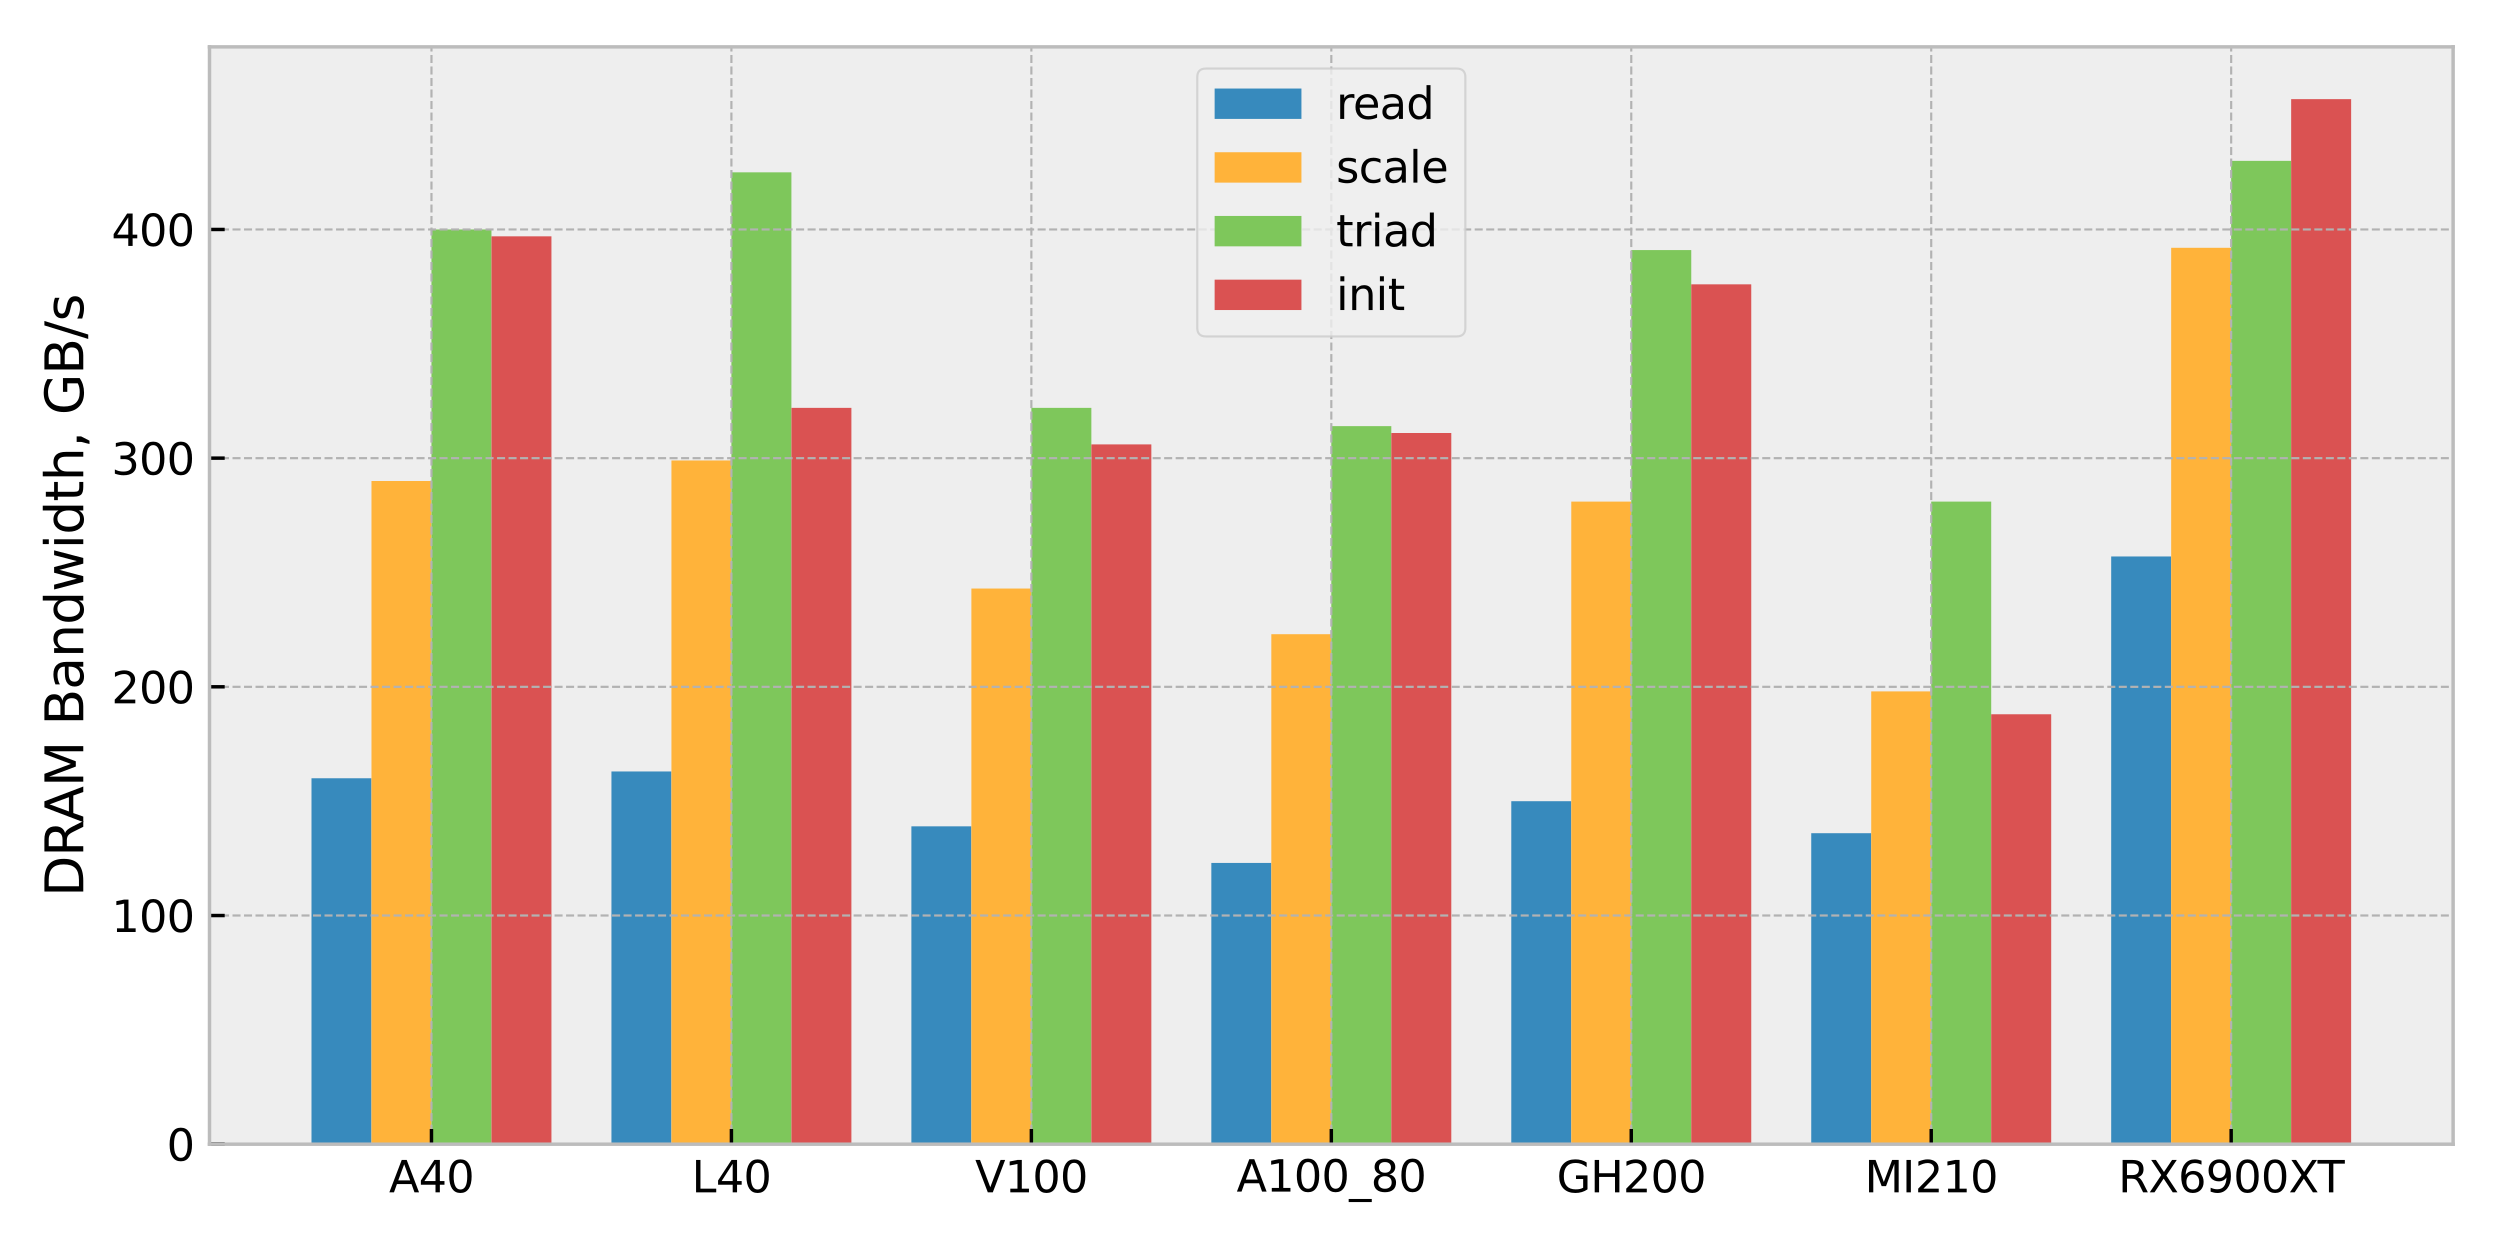 <?xml version="1.0" encoding="utf-8" standalone="no"?>
<!DOCTYPE svg PUBLIC "-//W3C//DTD SVG 1.1//EN"
  "http://www.w3.org/Graphics/SVG/1.1/DTD/svg11.dtd">
<svg xmlns:xlink="http://www.w3.org/1999/xlink" width="576pt" height="288pt" viewBox="0 0 576 288" xmlns="http://www.w3.org/2000/svg" version="1.1">
 <defs>
  <style type="text/css">*{stroke-linejoin: round; stroke-linecap: butt}</style>
 </defs>
 <g id="figure_1">
  <g id="patch_1">
   <path d="M 0 288 
L 576 288 
L 576 0 
L 0 0 
z
" style="fill: #ffffff"/>
  </g>
  <g id="axes_1">
   <g id="patch_2">
    <path d="M 48.27 263.62 
L 565.2 263.62 
L 565.2 10.8 
L 48.27 10.8 
z
" style="fill: #eeeeee"/>
   </g>
   <g id="patch_3">
    <path d="M 71.767 263.62 
L 85.588 263.62 
L 85.588 179.32 
L 71.767 179.32 
z
" clip-path="url(#pa0f57d8575)" style="fill: #378abd"/>
   </g>
   <g id="patch_4">
    <path d="M 140.875 263.62 
L 154.697 263.62 
L 154.697 177.74 
L 140.875 177.74 
z
" clip-path="url(#pa0f57d8575)" style="fill: #378abd"/>
   </g>
   <g id="patch_5">
    <path d="M 209.983 263.62 
L 223.805 263.62 
L 223.805 190.385 
L 209.983 190.385 
z
" clip-path="url(#pa0f57d8575)" style="fill: #378abd"/>
   </g>
   <g id="patch_6">
    <path d="M 279.092 263.62 
L 292.913 263.62 
L 292.913 198.815 
L 279.092 198.815 
z
" clip-path="url(#pa0f57d8575)" style="fill: #378abd"/>
   </g>
   <g id="patch_7">
    <path d="M 348.2 263.62 
L 362.022 263.62 
L 362.022 184.589 
L 348.2 184.589 
z
" clip-path="url(#pa0f57d8575)" style="fill: #378abd"/>
   </g>
   <g id="patch_8">
    <path d="M 417.308 263.62 
L 431.13 263.62 
L 431.13 191.965 
L 417.308 191.965 
z
" clip-path="url(#pa0f57d8575)" style="fill: #378abd"/>
   </g>
   <g id="patch_9">
    <path d="M 486.417 263.62 
L 500.238 263.62 
L 500.238 128.214 
L 486.417 128.214 
z
" clip-path="url(#pa0f57d8575)" style="fill: #378abd"/>
   </g>
   <g id="patch_10">
    <path d="M 85.588 263.62 
L 99.41 263.62 
L 99.41 110.827 
L 85.588 110.827 
z
" clip-path="url(#pa0f57d8575)" style="fill: #ffb33a"/>
   </g>
   <g id="patch_11">
    <path d="M 154.697 263.62 
L 168.518 263.62 
L 168.518 106.085 
L 154.697 106.085 
z
" clip-path="url(#pa0f57d8575)" style="fill: #ffb33a"/>
   </g>
   <g id="patch_12">
    <path d="M 223.805 263.62 
L 237.627 263.62 
L 237.627 135.59 
L 223.805 135.59 
z
" clip-path="url(#pa0f57d8575)" style="fill: #ffb33a"/>
   </g>
   <g id="patch_13">
    <path d="M 292.913 263.62 
L 306.735 263.62 
L 306.735 146.127 
L 292.913 146.127 
z
" clip-path="url(#pa0f57d8575)" style="fill: #ffb33a"/>
   </g>
   <g id="patch_14">
    <path d="M 362.022 263.62 
L 375.843 263.62 
L 375.843 115.569 
L 362.022 115.569 
z
" clip-path="url(#pa0f57d8575)" style="fill: #ffb33a"/>
   </g>
   <g id="patch_15">
    <path d="M 431.13 263.62 
L 444.952 263.62 
L 444.952 159.299 
L 431.13 159.299 
z
" clip-path="url(#pa0f57d8575)" style="fill: #ffb33a"/>
   </g>
   <g id="patch_16">
    <path d="M 500.238 263.62 
L 514.06 263.62 
L 514.06 57.086 
L 500.238 57.086 
z
" clip-path="url(#pa0f57d8575)" style="fill: #ffb33a"/>
   </g>
   <g id="patch_17">
    <path d="M 99.41 263.62 
L 113.232 263.62 
L 113.232 52.871 
L 99.41 52.871 
z
" clip-path="url(#pa0f57d8575)" style="fill: #7ec75b"/>
   </g>
   <g id="patch_18">
    <path d="M 168.518 263.62 
L 182.34 263.62 
L 182.34 39.699 
L 168.518 39.699 
z
" clip-path="url(#pa0f57d8575)" style="fill: #7ec75b"/>
   </g>
   <g id="patch_19">
    <path d="M 237.627 263.62 
L 251.448 263.62 
L 251.448 93.967 
L 237.627 93.967 
z
" clip-path="url(#pa0f57d8575)" style="fill: #7ec75b"/>
   </g>
   <g id="patch_20">
    <path d="M 306.735 263.62 
L 320.557 263.62 
L 320.557 98.182 
L 306.735 98.182 
z
" clip-path="url(#pa0f57d8575)" style="fill: #7ec75b"/>
   </g>
   <g id="patch_21">
    <path d="M 375.843 263.62 
L 389.665 263.62 
L 389.665 57.613 
L 375.843 57.613 
z
" clip-path="url(#pa0f57d8575)" style="fill: #7ec75b"/>
   </g>
   <g id="patch_22">
    <path d="M 444.952 263.62 
L 458.773 263.62 
L 458.773 115.569 
L 444.952 115.569 
z
" clip-path="url(#pa0f57d8575)" style="fill: #7ec75b"/>
   </g>
   <g id="patch_23">
    <path d="M 514.06 263.62 
L 527.882 263.62 
L 527.882 37.065 
L 514.06 37.065 
z
" clip-path="url(#pa0f57d8575)" style="fill: #7ec75b"/>
   </g>
   <g id="patch_24">
    <path d="M 113.232 263.62 
L 127.053 263.62 
L 127.053 54.451 
L 113.232 54.451 
z
" clip-path="url(#pa0f57d8575)" style="fill: #da5252"/>
   </g>
   <g id="patch_25">
    <path d="M 182.34 263.62 
L 196.162 263.62 
L 196.162 93.967 
L 182.34 93.967 
z
" clip-path="url(#pa0f57d8575)" style="fill: #da5252"/>
   </g>
   <g id="patch_26">
    <path d="M 251.448 263.62 
L 265.27 263.62 
L 265.27 102.397 
L 251.448 102.397 
z
" clip-path="url(#pa0f57d8575)" style="fill: #da5252"/>
   </g>
   <g id="patch_27">
    <path d="M 320.557 263.62 
L 334.378 263.62 
L 334.378 99.763 
L 320.557 99.763 
z
" clip-path="url(#pa0f57d8575)" style="fill: #da5252"/>
   </g>
   <g id="patch_28">
    <path d="M 389.665 263.62 
L 403.487 263.62 
L 403.487 65.516 
L 389.665 65.516 
z
" clip-path="url(#pa0f57d8575)" style="fill: #da5252"/>
   </g>
   <g id="patch_29">
    <path d="M 458.773 263.62 
L 472.595 263.62 
L 472.595 164.568 
L 458.773 164.568 
z
" clip-path="url(#pa0f57d8575)" style="fill: #da5252"/>
   </g>
   <g id="patch_30">
    <path d="M 527.882 263.62 
L 541.703 263.62 
L 541.703 22.839 
L 527.882 22.839 
z
" clip-path="url(#pa0f57d8575)" style="fill: #da5252"/>
   </g>
   <g id="matplotlib.axis_1">
    <g id="xtick_1">
     <g id="line2d_1">
      <path d="M 99.41 263.62 
L 99.41 10.8 
" clip-path="url(#pa0f57d8575)" style="fill: none; stroke-dasharray: 1.85,0.8; stroke-dashoffset: 0; stroke: #b2b2b2; stroke-width: 0.5"/>
     </g>
     <g id="line2d_2">
      <defs>
       <path id="m5b2b3760bc" d="M 0 0 
L 0 -3.5 
" style="stroke: #000000; stroke-width: 0.8"/>
      </defs>
      <g>
       <use xlink:href="#m5b2b3760bc" x="99.41" y="263.62" style="stroke: #000000; stroke-width: 0.8"/>
      </g>
     </g>
     <g id="text_1">
      <!-- A40 -->
      <g transform="translate(89.627 274.718) scale(0.1 -0.1)">
       <defs>
        <path id="DejaVuSans-41" d="M 2188 4044 
L 1331 1722 
L 3047 1722 
L 2188 4044 
z
M 1831 4666 
L 2547 4666 
L 4325 0 
L 3669 0 
L 3244 1197 
L 1141 1197 
L 716 0 
L 50 0 
L 1831 4666 
z
" transform="scale(0.016)"/>
        <path id="DejaVuSans-34" d="M 2419 4116 
L 825 1625 
L 2419 1625 
L 2419 4116 
z
M 2253 4666 
L 3047 4666 
L 3047 1625 
L 3713 1625 
L 3713 1100 
L 3047 1100 
L 3047 0 
L 2419 0 
L 2419 1100 
L 313 1100 
L 313 1709 
L 2253 4666 
z
" transform="scale(0.016)"/>
        <path id="DejaVuSans-30" d="M 2034 4250 
Q 1547 4250 1301 3770 
Q 1056 3291 1056 2328 
Q 1056 1369 1301 889 
Q 1547 409 2034 409 
Q 2525 409 2770 889 
Q 3016 1369 3016 2328 
Q 3016 3291 2770 3770 
Q 2525 4250 2034 4250 
z
M 2034 4750 
Q 2819 4750 3233 4129 
Q 3647 3509 3647 2328 
Q 3647 1150 3233 529 
Q 2819 -91 2034 -91 
Q 1250 -91 836 529 
Q 422 1150 422 2328 
Q 422 3509 836 4129 
Q 1250 4750 2034 4750 
z
" transform="scale(0.016)"/>
       </defs>
       <use xlink:href="#DejaVuSans-41"/>
       <use xlink:href="#DejaVuSans-34" x="68.408"/>
       <use xlink:href="#DejaVuSans-30" x="132.031"/>
      </g>
     </g>
    </g>
    <g id="xtick_2">
     <g id="line2d_3">
      <path d="M 168.518 263.62 
L 168.518 10.8 
" clip-path="url(#pa0f57d8575)" style="fill: none; stroke-dasharray: 1.85,0.8; stroke-dashoffset: 0; stroke: #b2b2b2; stroke-width: 0.5"/>
     </g>
     <g id="line2d_4">
      <g>
       <use xlink:href="#m5b2b3760bc" x="168.518" y="263.62" style="stroke: #000000; stroke-width: 0.8"/>
      </g>
     </g>
     <g id="text_2">
      <!-- L40 -->
      <g transform="translate(159.37 274.718) scale(0.1 -0.1)">
       <defs>
        <path id="DejaVuSans-4c" d="M 628 4666 
L 1259 4666 
L 1259 531 
L 3531 531 
L 3531 0 
L 628 0 
L 628 4666 
z
" transform="scale(0.016)"/>
       </defs>
       <use xlink:href="#DejaVuSans-4c"/>
       <use xlink:href="#DejaVuSans-34" x="55.713"/>
       <use xlink:href="#DejaVuSans-30" x="119.336"/>
      </g>
     </g>
    </g>
    <g id="xtick_3">
     <g id="line2d_5">
      <path d="M 237.627 263.62 
L 237.627 10.8 
" clip-path="url(#pa0f57d8575)" style="fill: none; stroke-dasharray: 1.85,0.8; stroke-dashoffset: 0; stroke: #b2b2b2; stroke-width: 0.5"/>
     </g>
     <g id="line2d_6">
      <g>
       <use xlink:href="#m5b2b3760bc" x="237.627" y="263.62" style="stroke: #000000; stroke-width: 0.8"/>
      </g>
     </g>
     <g id="text_3">
      <!-- V100 -->
      <g transform="translate(224.663 274.718) scale(0.1 -0.1)">
       <defs>
        <path id="DejaVuSans-56" d="M 1831 0 
L 50 4666 
L 709 4666 
L 2188 738 
L 3669 4666 
L 4325 4666 
L 2547 0 
L 1831 0 
z
" transform="scale(0.016)"/>
        <path id="DejaVuSans-31" d="M 794 531 
L 1825 531 
L 1825 4091 
L 703 3866 
L 703 4441 
L 1819 4666 
L 2450 4666 
L 2450 531 
L 3481 531 
L 3481 0 
L 794 0 
L 794 531 
z
" transform="scale(0.016)"/>
       </defs>
       <use xlink:href="#DejaVuSans-56"/>
       <use xlink:href="#DejaVuSans-31" x="68.408"/>
       <use xlink:href="#DejaVuSans-30" x="132.031"/>
       <use xlink:href="#DejaVuSans-30" x="195.654"/>
      </g>
     </g>
    </g>
    <g id="xtick_4">
     <g id="line2d_7">
      <path d="M 306.735 263.62 
L 306.735 10.8 
" clip-path="url(#pa0f57d8575)" style="fill: none; stroke-dasharray: 1.85,0.8; stroke-dashoffset: 0; stroke: #b2b2b2; stroke-width: 0.5"/>
     </g>
     <g id="line2d_8">
      <g>
       <use xlink:href="#m5b2b3760bc" x="306.735" y="263.62" style="stroke: #000000; stroke-width: 0.8"/>
      </g>
     </g>
     <g id="text_4">
      <!-- A100_80 -->
      <g transform="translate(284.908 274.542) scale(0.1 -0.1)">
       <defs>
        <path id="DejaVuSans-5f" d="M 3263 -1063 
L 3263 -1509 
L -63 -1509 
L -63 -1063 
L 3263 -1063 
z
" transform="scale(0.016)"/>
        <path id="DejaVuSans-38" d="M 2034 2216 
Q 1584 2216 1326 1975 
Q 1069 1734 1069 1313 
Q 1069 891 1326 650 
Q 1584 409 2034 409 
Q 2484 409 2743 651 
Q 3003 894 3003 1313 
Q 3003 1734 2745 1975 
Q 2488 2216 2034 2216 
z
M 1403 2484 
Q 997 2584 770 2862 
Q 544 3141 544 3541 
Q 544 4100 942 4425 
Q 1341 4750 2034 4750 
Q 2731 4750 3128 4425 
Q 3525 4100 3525 3541 
Q 3525 3141 3298 2862 
Q 3072 2584 2669 2484 
Q 3125 2378 3379 2068 
Q 3634 1759 3634 1313 
Q 3634 634 3220 271 
Q 2806 -91 2034 -91 
Q 1263 -91 848 271 
Q 434 634 434 1313 
Q 434 1759 690 2068 
Q 947 2378 1403 2484 
z
M 1172 3481 
Q 1172 3119 1398 2916 
Q 1625 2713 2034 2713 
Q 2441 2713 2670 2916 
Q 2900 3119 2900 3481 
Q 2900 3844 2670 4047 
Q 2441 4250 2034 4250 
Q 1625 4250 1398 4047 
Q 1172 3844 1172 3481 
z
" transform="scale(0.016)"/>
       </defs>
       <use xlink:href="#DejaVuSans-41"/>
       <use xlink:href="#DejaVuSans-31" x="68.408"/>
       <use xlink:href="#DejaVuSans-30" x="132.031"/>
       <use xlink:href="#DejaVuSans-30" x="195.654"/>
       <use xlink:href="#DejaVuSans-5f" x="259.277"/>
       <use xlink:href="#DejaVuSans-38" x="309.277"/>
       <use xlink:href="#DejaVuSans-30" x="372.9"/>
      </g>
     </g>
    </g>
    <g id="xtick_5">
     <g id="line2d_9">
      <path d="M 375.843 263.62 
L 375.843 10.8 
" clip-path="url(#pa0f57d8575)" style="fill: none; stroke-dasharray: 1.85,0.8; stroke-dashoffset: 0; stroke: #b2b2b2; stroke-width: 0.5"/>
     </g>
     <g id="line2d_10">
      <g>
       <use xlink:href="#m5b2b3760bc" x="375.843" y="263.62" style="stroke: #000000; stroke-width: 0.8"/>
      </g>
     </g>
     <g id="text_5">
      <!-- GH200 -->
      <g transform="translate(358.665 274.718) scale(0.1 -0.1)">
       <defs>
        <path id="DejaVuSans-47" d="M 3809 666 
L 3809 1919 
L 2778 1919 
L 2778 2438 
L 4434 2438 
L 4434 434 
Q 4069 175 3628 42 
Q 3188 -91 2688 -91 
Q 1594 -91 976 548 
Q 359 1188 359 2328 
Q 359 3472 976 4111 
Q 1594 4750 2688 4750 
Q 3144 4750 3555 4637 
Q 3966 4525 4313 4306 
L 4313 3634 
Q 3963 3931 3569 4081 
Q 3175 4231 2741 4231 
Q 1884 4231 1454 3753 
Q 1025 3275 1025 2328 
Q 1025 1384 1454 906 
Q 1884 428 2741 428 
Q 3075 428 3337 486 
Q 3600 544 3809 666 
z
" transform="scale(0.016)"/>
        <path id="DejaVuSans-48" d="M 628 4666 
L 1259 4666 
L 1259 2753 
L 3553 2753 
L 3553 4666 
L 4184 4666 
L 4184 0 
L 3553 0 
L 3553 2222 
L 1259 2222 
L 1259 0 
L 628 0 
L 628 4666 
z
" transform="scale(0.016)"/>
        <path id="DejaVuSans-32" d="M 1228 531 
L 3431 531 
L 3431 0 
L 469 0 
L 469 531 
Q 828 903 1448 1529 
Q 2069 2156 2228 2338 
Q 2531 2678 2651 2914 
Q 2772 3150 2772 3378 
Q 2772 3750 2511 3984 
Q 2250 4219 1831 4219 
Q 1534 4219 1204 4116 
Q 875 4013 500 3803 
L 500 4441 
Q 881 4594 1212 4672 
Q 1544 4750 1819 4750 
Q 2544 4750 2975 4387 
Q 3406 4025 3406 3419 
Q 3406 3131 3298 2873 
Q 3191 2616 2906 2266 
Q 2828 2175 2409 1742 
Q 1991 1309 1228 531 
z
" transform="scale(0.016)"/>
       </defs>
       <use xlink:href="#DejaVuSans-47"/>
       <use xlink:href="#DejaVuSans-48" x="77.49"/>
       <use xlink:href="#DejaVuSans-32" x="152.686"/>
       <use xlink:href="#DejaVuSans-30" x="216.309"/>
       <use xlink:href="#DejaVuSans-30" x="279.932"/>
      </g>
     </g>
    </g>
    <g id="xtick_6">
     <g id="line2d_11">
      <path d="M 444.952 263.62 
L 444.952 10.8 
" clip-path="url(#pa0f57d8575)" style="fill: none; stroke-dasharray: 1.85,0.8; stroke-dashoffset: 0; stroke: #b2b2b2; stroke-width: 0.5"/>
     </g>
     <g id="line2d_12">
      <g>
       <use xlink:href="#m5b2b3760bc" x="444.952" y="263.62" style="stroke: #000000; stroke-width: 0.8"/>
      </g>
     </g>
     <g id="text_6">
      <!-- MI210 -->
      <g transform="translate(429.619 274.718) scale(0.1 -0.1)">
       <defs>
        <path id="DejaVuSans-4d" d="M 628 4666 
L 1569 4666 
L 2759 1491 
L 3956 4666 
L 4897 4666 
L 4897 0 
L 4281 0 
L 4281 4097 
L 3078 897 
L 2444 897 
L 1241 4097 
L 1241 0 
L 628 0 
L 628 4666 
z
" transform="scale(0.016)"/>
        <path id="DejaVuSans-49" d="M 628 4666 
L 1259 4666 
L 1259 0 
L 628 0 
L 628 4666 
z
" transform="scale(0.016)"/>
       </defs>
       <use xlink:href="#DejaVuSans-4d"/>
       <use xlink:href="#DejaVuSans-49" x="86.279"/>
       <use xlink:href="#DejaVuSans-32" x="115.771"/>
       <use xlink:href="#DejaVuSans-31" x="179.395"/>
       <use xlink:href="#DejaVuSans-30" x="243.018"/>
      </g>
     </g>
    </g>
    <g id="xtick_7">
     <g id="line2d_13">
      <path d="M 514.06 263.62 
L 514.06 10.8 
" clip-path="url(#pa0f57d8575)" style="fill: none; stroke-dasharray: 1.85,0.8; stroke-dashoffset: 0; stroke: #b2b2b2; stroke-width: 0.5"/>
     </g>
     <g id="line2d_14">
      <g>
       <use xlink:href="#m5b2b3760bc" x="514.06" y="263.62" style="stroke: #000000; stroke-width: 0.8"/>
      </g>
     </g>
     <g id="text_7">
      <!-- RX6900XT -->
      <g transform="translate(488.044 274.718) scale(0.1 -0.1)">
       <defs>
        <path id="DejaVuSans-52" d="M 2841 2188 
Q 3044 2119 3236 1894 
Q 3428 1669 3622 1275 
L 4263 0 
L 3584 0 
L 2988 1197 
Q 2756 1666 2539 1819 
Q 2322 1972 1947 1972 
L 1259 1972 
L 1259 0 
L 628 0 
L 628 4666 
L 2053 4666 
Q 2853 4666 3247 4331 
Q 3641 3997 3641 3322 
Q 3641 2881 3436 2590 
Q 3231 2300 2841 2188 
z
M 1259 4147 
L 1259 2491 
L 2053 2491 
Q 2509 2491 2742 2702 
Q 2975 2913 2975 3322 
Q 2975 3731 2742 3939 
Q 2509 4147 2053 4147 
L 1259 4147 
z
" transform="scale(0.016)"/>
        <path id="DejaVuSans-58" d="M 403 4666 
L 1081 4666 
L 2241 2931 
L 3406 4666 
L 4084 4666 
L 2584 2425 
L 4184 0 
L 3506 0 
L 2194 1984 
L 872 0 
L 191 0 
L 1856 2491 
L 403 4666 
z
" transform="scale(0.016)"/>
        <path id="DejaVuSans-36" d="M 2113 2584 
Q 1688 2584 1439 2293 
Q 1191 2003 1191 1497 
Q 1191 994 1439 701 
Q 1688 409 2113 409 
Q 2538 409 2786 701 
Q 3034 994 3034 1497 
Q 3034 2003 2786 2293 
Q 2538 2584 2113 2584 
z
M 3366 4563 
L 3366 3988 
Q 3128 4100 2886 4159 
Q 2644 4219 2406 4219 
Q 1781 4219 1451 3797 
Q 1122 3375 1075 2522 
Q 1259 2794 1537 2939 
Q 1816 3084 2150 3084 
Q 2853 3084 3261 2657 
Q 3669 2231 3669 1497 
Q 3669 778 3244 343 
Q 2819 -91 2113 -91 
Q 1303 -91 875 529 
Q 447 1150 447 2328 
Q 447 3434 972 4092 
Q 1497 4750 2381 4750 
Q 2619 4750 2861 4703 
Q 3103 4656 3366 4563 
z
" transform="scale(0.016)"/>
        <path id="DejaVuSans-39" d="M 703 97 
L 703 672 
Q 941 559 1184 500 
Q 1428 441 1663 441 
Q 2288 441 2617 861 
Q 2947 1281 2994 2138 
Q 2813 1869 2534 1725 
Q 2256 1581 1919 1581 
Q 1219 1581 811 2004 
Q 403 2428 403 3163 
Q 403 3881 828 4315 
Q 1253 4750 1959 4750 
Q 2769 4750 3195 4129 
Q 3622 3509 3622 2328 
Q 3622 1225 3098 567 
Q 2575 -91 1691 -91 
Q 1453 -91 1209 -44 
Q 966 3 703 97 
z
M 1959 2075 
Q 2384 2075 2632 2365 
Q 2881 2656 2881 3163 
Q 2881 3666 2632 3958 
Q 2384 4250 1959 4250 
Q 1534 4250 1286 3958 
Q 1038 3666 1038 3163 
Q 1038 2656 1286 2365 
Q 1534 2075 1959 2075 
z
" transform="scale(0.016)"/>
        <path id="DejaVuSans-54" d="M -19 4666 
L 3928 4666 
L 3928 4134 
L 2272 4134 
L 2272 0 
L 1638 0 
L 1638 4134 
L -19 4134 
L -19 4666 
z
" transform="scale(0.016)"/>
       </defs>
       <use xlink:href="#DejaVuSans-52"/>
       <use xlink:href="#DejaVuSans-58" x="69.482"/>
       <use xlink:href="#DejaVuSans-36" x="137.988"/>
       <use xlink:href="#DejaVuSans-39" x="201.611"/>
       <use xlink:href="#DejaVuSans-30" x="265.234"/>
       <use xlink:href="#DejaVuSans-30" x="328.857"/>
       <use xlink:href="#DejaVuSans-58" x="392.48"/>
       <use xlink:href="#DejaVuSans-54" x="459.236"/>
      </g>
     </g>
    </g>
   </g>
   <g id="matplotlib.axis_2">
    <g id="ytick_1">
     <g id="line2d_15">
      <path d="M 48.27 263.62 
L 565.2 263.62 
" clip-path="url(#pa0f57d8575)" style="fill: none; stroke-dasharray: 1.85,0.8; stroke-dashoffset: 0; stroke: #b2b2b2; stroke-width: 0.5"/>
     </g>
     <g id="line2d_16">
      <defs>
       <path id="mdd56dc97b0" d="M 0 0 
L 3.5 0 
" style="stroke: #000000; stroke-width: 0.8"/>
      </defs>
      <g>
       <use xlink:href="#mdd56dc97b0" x="48.27" y="263.62" style="stroke: #000000; stroke-width: 0.8"/>
      </g>
     </g>
     <g id="text_8">
      <!-- 0 -->
      <g transform="translate(38.407 267.419) scale(0.1 -0.1)">
       <use xlink:href="#DejaVuSans-30"/>
      </g>
     </g>
    </g>
    <g id="ytick_2">
     <g id="line2d_17">
      <path d="M 48.27 210.933 
L 565.2 210.933 
" clip-path="url(#pa0f57d8575)" style="fill: none; stroke-dasharray: 1.85,0.8; stroke-dashoffset: 0; stroke: #b2b2b2; stroke-width: 0.5"/>
     </g>
     <g id="line2d_18">
      <g>
       <use xlink:href="#mdd56dc97b0" x="48.27" y="210.933" style="stroke: #000000; stroke-width: 0.8"/>
      </g>
     </g>
     <g id="text_9">
      <!-- 100 -->
      <g transform="translate(25.683 214.732) scale(0.1 -0.1)">
       <use xlink:href="#DejaVuSans-31"/>
       <use xlink:href="#DejaVuSans-30" x="63.623"/>
       <use xlink:href="#DejaVuSans-30" x="127.246"/>
      </g>
     </g>
    </g>
    <g id="ytick_3">
     <g id="line2d_19">
      <path d="M 48.27 158.245 
L 565.2 158.245 
" clip-path="url(#pa0f57d8575)" style="fill: none; stroke-dasharray: 1.85,0.8; stroke-dashoffset: 0; stroke: #b2b2b2; stroke-width: 0.5"/>
     </g>
     <g id="line2d_20">
      <g>
       <use xlink:href="#mdd56dc97b0" x="48.27" y="158.245" style="stroke: #000000; stroke-width: 0.8"/>
      </g>
     </g>
     <g id="text_10">
      <!-- 200 -->
      <g transform="translate(25.683 162.045) scale(0.1 -0.1)">
       <use xlink:href="#DejaVuSans-32"/>
       <use xlink:href="#DejaVuSans-30" x="63.623"/>
       <use xlink:href="#DejaVuSans-30" x="127.246"/>
      </g>
     </g>
    </g>
    <g id="ytick_4">
     <g id="line2d_21">
      <path d="M 48.27 105.558 
L 565.2 105.558 
" clip-path="url(#pa0f57d8575)" style="fill: none; stroke-dasharray: 1.85,0.8; stroke-dashoffset: 0; stroke: #b2b2b2; stroke-width: 0.5"/>
     </g>
     <g id="line2d_22">
      <g>
       <use xlink:href="#mdd56dc97b0" x="48.27" y="105.558" style="stroke: #000000; stroke-width: 0.8"/>
      </g>
     </g>
     <g id="text_11">
      <!-- 300 -->
      <g transform="translate(25.683 109.357) scale(0.1 -0.1)">
       <defs>
        <path id="DejaVuSans-33" d="M 2597 2516 
Q 3050 2419 3304 2112 
Q 3559 1806 3559 1356 
Q 3559 666 3084 287 
Q 2609 -91 1734 -91 
Q 1441 -91 1130 -33 
Q 819 25 488 141 
L 488 750 
Q 750 597 1062 519 
Q 1375 441 1716 441 
Q 2309 441 2620 675 
Q 2931 909 2931 1356 
Q 2931 1769 2642 2001 
Q 2353 2234 1838 2234 
L 1294 2234 
L 1294 2753 
L 1863 2753 
Q 2328 2753 2575 2939 
Q 2822 3125 2822 3475 
Q 2822 3834 2567 4026 
Q 2313 4219 1838 4219 
Q 1578 4219 1281 4162 
Q 984 4106 628 3988 
L 628 4550 
Q 988 4650 1302 4700 
Q 1616 4750 1894 4750 
Q 2613 4750 3031 4423 
Q 3450 4097 3450 3541 
Q 3450 3153 3228 2886 
Q 3006 2619 2597 2516 
z
" transform="scale(0.016)"/>
       </defs>
       <use xlink:href="#DejaVuSans-33"/>
       <use xlink:href="#DejaVuSans-30" x="63.623"/>
       <use xlink:href="#DejaVuSans-30" x="127.246"/>
      </g>
     </g>
    </g>
    <g id="ytick_5">
     <g id="line2d_23">
      <path d="M 48.27 52.871 
L 565.2 52.871 
" clip-path="url(#pa0f57d8575)" style="fill: none; stroke-dasharray: 1.85,0.8; stroke-dashoffset: 0; stroke: #b2b2b2; stroke-width: 0.5"/>
     </g>
     <g id="line2d_24">
      <g>
       <use xlink:href="#mdd56dc97b0" x="48.27" y="52.871" style="stroke: #000000; stroke-width: 0.8"/>
      </g>
     </g>
     <g id="text_12">
      <!-- 400 -->
      <g transform="translate(25.683 56.67) scale(0.1 -0.1)">
       <use xlink:href="#DejaVuSans-34"/>
       <use xlink:href="#DejaVuSans-30" x="63.623"/>
       <use xlink:href="#DejaVuSans-30" x="127.246"/>
      </g>
     </g>
    </g>
    <g id="text_13">
     <!-- DRAM Bandwidth, GB/s -->
     <g transform="translate(19.187 206.616) rotate(-90) scale(0.12 -0.12)">
      <defs>
       <path id="DejaVuSans-44" d="M 1259 4147 
L 1259 519 
L 2022 519 
Q 2988 519 3436 956 
Q 3884 1394 3884 2338 
Q 3884 3275 3436 3711 
Q 2988 4147 2022 4147 
L 1259 4147 
z
M 628 4666 
L 1925 4666 
Q 3281 4666 3915 4102 
Q 4550 3538 4550 2338 
Q 4550 1131 3912 565 
Q 3275 0 1925 0 
L 628 0 
L 628 4666 
z
" transform="scale(0.016)"/>
       <path id="DejaVuSans-20" transform="scale(0.016)"/>
       <path id="DejaVuSans-42" d="M 1259 2228 
L 1259 519 
L 2272 519 
Q 2781 519 3026 730 
Q 3272 941 3272 1375 
Q 3272 1813 3026 2020 
Q 2781 2228 2272 2228 
L 1259 2228 
z
M 1259 4147 
L 1259 2741 
L 2194 2741 
Q 2656 2741 2882 2914 
Q 3109 3088 3109 3444 
Q 3109 3797 2882 3972 
Q 2656 4147 2194 4147 
L 1259 4147 
z
M 628 4666 
L 2241 4666 
Q 2963 4666 3353 4366 
Q 3744 4066 3744 3513 
Q 3744 3084 3544 2831 
Q 3344 2578 2956 2516 
Q 3422 2416 3680 2098 
Q 3938 1781 3938 1306 
Q 3938 681 3513 340 
Q 3088 0 2303 0 
L 628 0 
L 628 4666 
z
" transform="scale(0.016)"/>
       <path id="DejaVuSans-61" d="M 2194 1759 
Q 1497 1759 1228 1600 
Q 959 1441 959 1056 
Q 959 750 1161 570 
Q 1363 391 1709 391 
Q 2188 391 2477 730 
Q 2766 1069 2766 1631 
L 2766 1759 
L 2194 1759 
z
M 3341 1997 
L 3341 0 
L 2766 0 
L 2766 531 
Q 2569 213 2275 61 
Q 1981 -91 1556 -91 
Q 1019 -91 701 211 
Q 384 513 384 1019 
Q 384 1609 779 1909 
Q 1175 2209 1959 2209 
L 2766 2209 
L 2766 2266 
Q 2766 2663 2505 2880 
Q 2244 3097 1772 3097 
Q 1472 3097 1187 3025 
Q 903 2953 641 2809 
L 641 3341 
Q 956 3463 1253 3523 
Q 1550 3584 1831 3584 
Q 2591 3584 2966 3190 
Q 3341 2797 3341 1997 
z
" transform="scale(0.016)"/>
       <path id="DejaVuSans-6e" d="M 3513 2113 
L 3513 0 
L 2938 0 
L 2938 2094 
Q 2938 2591 2744 2837 
Q 2550 3084 2163 3084 
Q 1697 3084 1428 2787 
Q 1159 2491 1159 1978 
L 1159 0 
L 581 0 
L 581 3500 
L 1159 3500 
L 1159 2956 
Q 1366 3272 1645 3428 
Q 1925 3584 2291 3584 
Q 2894 3584 3203 3211 
Q 3513 2838 3513 2113 
z
" transform="scale(0.016)"/>
       <path id="DejaVuSans-64" d="M 2906 2969 
L 2906 4863 
L 3481 4863 
L 3481 0 
L 2906 0 
L 2906 525 
Q 2725 213 2448 61 
Q 2172 -91 1784 -91 
Q 1150 -91 751 415 
Q 353 922 353 1747 
Q 353 2572 751 3078 
Q 1150 3584 1784 3584 
Q 2172 3584 2448 3432 
Q 2725 3281 2906 2969 
z
M 947 1747 
Q 947 1113 1208 752 
Q 1469 391 1925 391 
Q 2381 391 2643 752 
Q 2906 1113 2906 1747 
Q 2906 2381 2643 2742 
Q 2381 3103 1925 3103 
Q 1469 3103 1208 2742 
Q 947 2381 947 1747 
z
" transform="scale(0.016)"/>
       <path id="DejaVuSans-77" d="M 269 3500 
L 844 3500 
L 1563 769 
L 2278 3500 
L 2956 3500 
L 3675 769 
L 4391 3500 
L 4966 3500 
L 4050 0 
L 3372 0 
L 2619 2869 
L 1863 0 
L 1184 0 
L 269 3500 
z
" transform="scale(0.016)"/>
       <path id="DejaVuSans-69" d="M 603 3500 
L 1178 3500 
L 1178 0 
L 603 0 
L 603 3500 
z
M 603 4863 
L 1178 4863 
L 1178 4134 
L 603 4134 
L 603 4863 
z
" transform="scale(0.016)"/>
       <path id="DejaVuSans-74" d="M 1172 4494 
L 1172 3500 
L 2356 3500 
L 2356 3053 
L 1172 3053 
L 1172 1153 
Q 1172 725 1289 603 
Q 1406 481 1766 481 
L 2356 481 
L 2356 0 
L 1766 0 
Q 1100 0 847 248 
Q 594 497 594 1153 
L 594 3053 
L 172 3053 
L 172 3500 
L 594 3500 
L 594 4494 
L 1172 4494 
z
" transform="scale(0.016)"/>
       <path id="DejaVuSans-68" d="M 3513 2113 
L 3513 0 
L 2938 0 
L 2938 2094 
Q 2938 2591 2744 2837 
Q 2550 3084 2163 3084 
Q 1697 3084 1428 2787 
Q 1159 2491 1159 1978 
L 1159 0 
L 581 0 
L 581 4863 
L 1159 4863 
L 1159 2956 
Q 1366 3272 1645 3428 
Q 1925 3584 2291 3584 
Q 2894 3584 3203 3211 
Q 3513 2838 3513 2113 
z
" transform="scale(0.016)"/>
       <path id="DejaVuSans-2c" d="M 750 794 
L 1409 794 
L 1409 256 
L 897 -744 
L 494 -744 
L 750 256 
L 750 794 
z
" transform="scale(0.016)"/>
       <path id="DejaVuSans-2f" d="M 1625 4666 
L 2156 4666 
L 531 -594 
L 0 -594 
L 1625 4666 
z
" transform="scale(0.016)"/>
       <path id="DejaVuSans-73" d="M 2834 3397 
L 2834 2853 
Q 2591 2978 2328 3040 
Q 2066 3103 1784 3103 
Q 1356 3103 1142 2972 
Q 928 2841 928 2578 
Q 928 2378 1081 2264 
Q 1234 2150 1697 2047 
L 1894 2003 
Q 2506 1872 2764 1633 
Q 3022 1394 3022 966 
Q 3022 478 2636 193 
Q 2250 -91 1575 -91 
Q 1294 -91 989 -36 
Q 684 19 347 128 
L 347 722 
Q 666 556 975 473 
Q 1284 391 1588 391 
Q 1994 391 2212 530 
Q 2431 669 2431 922 
Q 2431 1156 2273 1281 
Q 2116 1406 1581 1522 
L 1381 1569 
Q 847 1681 609 1914 
Q 372 2147 372 2553 
Q 372 3047 722 3315 
Q 1072 3584 1716 3584 
Q 2034 3584 2315 3537 
Q 2597 3491 2834 3397 
z
" transform="scale(0.016)"/>
      </defs>
      <use xlink:href="#DejaVuSans-44"/>
      <use xlink:href="#DejaVuSans-52" x="77.002"/>
      <use xlink:href="#DejaVuSans-41" x="142.484"/>
      <use xlink:href="#DejaVuSans-4d" x="210.893"/>
      <use xlink:href="#DejaVuSans-20" x="297.172"/>
      <use xlink:href="#DejaVuSans-42" x="328.959"/>
      <use xlink:href="#DejaVuSans-61" x="397.562"/>
      <use xlink:href="#DejaVuSans-6e" x="458.842"/>
      <use xlink:href="#DejaVuSans-64" x="522.221"/>
      <use xlink:href="#DejaVuSans-77" x="585.697"/>
      <use xlink:href="#DejaVuSans-69" x="667.484"/>
      <use xlink:href="#DejaVuSans-64" x="695.268"/>
      <use xlink:href="#DejaVuSans-74" x="758.744"/>
      <use xlink:href="#DejaVuSans-68" x="797.953"/>
      <use xlink:href="#DejaVuSans-2c" x="861.332"/>
      <use xlink:href="#DejaVuSans-20" x="893.119"/>
      <use xlink:href="#DejaVuSans-47" x="924.906"/>
      <use xlink:href="#DejaVuSans-42" x="1002.396"/>
      <use xlink:href="#DejaVuSans-2f" x="1071"/>
      <use xlink:href="#DejaVuSans-73" x="1104.691"/>
     </g>
    </g>
   </g>
   <g id="patch_31">
    <path d="M 48.27 263.62 
L 48.27 10.8 
" style="fill: none; stroke: #bcbcbc; stroke-width: 0.8; stroke-linejoin: miter; stroke-linecap: square"/>
   </g>
   <g id="patch_32">
    <path d="M 565.2 263.62 
L 565.2 10.8 
" style="fill: none; stroke: #bcbcbc; stroke-width: 0.8; stroke-linejoin: miter; stroke-linecap: square"/>
   </g>
   <g id="patch_33">
    <path d="M 48.27 263.62 
L 565.2 263.62 
" style="fill: none; stroke: #bcbcbc; stroke-width: 0.8; stroke-linejoin: miter; stroke-linecap: square"/>
   </g>
   <g id="patch_34">
    <path d="M 48.27 10.8 
L 565.2 10.8 
" style="fill: none; stroke: #bcbcbc; stroke-width: 0.8; stroke-linejoin: miter; stroke-linecap: square"/>
   </g>
   <g id="legend_1">
    <g id="patch_35">
     <path d="M 277.851 77.513 
L 335.619 77.513 
Q 337.619 77.513 337.619 75.513 
L 337.619 17.8 
Q 337.619 15.8 335.619 15.8 
L 277.851 15.8 
Q 275.851 15.8 275.851 17.8 
L 275.851 75.513 
Q 275.851 77.513 277.851 77.513 
z
" style="fill: #eeeeee; opacity: 0.8; stroke: #cccccc; stroke-width: 0.5; stroke-linejoin: miter"/>
    </g>
    <g id="patch_36">
     <path d="M 279.851 27.398 
L 299.851 27.398 
L 299.851 20.398 
L 279.851 20.398 
z
" style="fill: #378abd"/>
    </g>
    <g id="text_14">
     <!-- read -->
     <g transform="translate(307.851 27.398) scale(0.1 -0.1)">
      <defs>
       <path id="DejaVuSans-72" d="M 2631 2963 
Q 2534 3019 2420 3045 
Q 2306 3072 2169 3072 
Q 1681 3072 1420 2755 
Q 1159 2438 1159 1844 
L 1159 0 
L 581 0 
L 581 3500 
L 1159 3500 
L 1159 2956 
Q 1341 3275 1631 3429 
Q 1922 3584 2338 3584 
Q 2397 3584 2469 3576 
Q 2541 3569 2628 3553 
L 2631 2963 
z
" transform="scale(0.016)"/>
       <path id="DejaVuSans-65" d="M 3597 1894 
L 3597 1613 
L 953 1613 
Q 991 1019 1311 708 
Q 1631 397 2203 397 
Q 2534 397 2845 478 
Q 3156 559 3463 722 
L 3463 178 
Q 3153 47 2828 -22 
Q 2503 -91 2169 -91 
Q 1331 -91 842 396 
Q 353 884 353 1716 
Q 353 2575 817 3079 
Q 1281 3584 2069 3584 
Q 2775 3584 3186 3129 
Q 3597 2675 3597 1894 
z
M 3022 2063 
Q 3016 2534 2758 2815 
Q 2500 3097 2075 3097 
Q 1594 3097 1305 2825 
Q 1016 2553 972 2059 
L 3022 2063 
z
" transform="scale(0.016)"/>
      </defs>
      <use xlink:href="#DejaVuSans-72"/>
      <use xlink:href="#DejaVuSans-65" x="38.863"/>
      <use xlink:href="#DejaVuSans-61" x="100.387"/>
      <use xlink:href="#DejaVuSans-64" x="161.666"/>
     </g>
    </g>
    <g id="patch_37">
     <path d="M 279.851 42.077 
L 299.851 42.077 
L 299.851 35.077 
L 279.851 35.077 
z
" style="fill: #ffb33a"/>
    </g>
    <g id="text_15">
     <!-- scale -->
     <g transform="translate(307.851 42.077) scale(0.1 -0.1)">
      <defs>
       <path id="DejaVuSans-63" d="M 3122 3366 
L 3122 2828 
Q 2878 2963 2633 3030 
Q 2388 3097 2138 3097 
Q 1578 3097 1268 2742 
Q 959 2388 959 1747 
Q 959 1106 1268 751 
Q 1578 397 2138 397 
Q 2388 397 2633 464 
Q 2878 531 3122 666 
L 3122 134 
Q 2881 22 2623 -34 
Q 2366 -91 2075 -91 
Q 1284 -91 818 406 
Q 353 903 353 1747 
Q 353 2603 823 3093 
Q 1294 3584 2113 3584 
Q 2378 3584 2631 3529 
Q 2884 3475 3122 3366 
z
" transform="scale(0.016)"/>
       <path id="DejaVuSans-6c" d="M 603 4863 
L 1178 4863 
L 1178 0 
L 603 0 
L 603 4863 
z
" transform="scale(0.016)"/>
      </defs>
      <use xlink:href="#DejaVuSans-73"/>
      <use xlink:href="#DejaVuSans-63" x="52.1"/>
      <use xlink:href="#DejaVuSans-61" x="107.08"/>
      <use xlink:href="#DejaVuSans-6c" x="168.359"/>
      <use xlink:href="#DejaVuSans-65" x="196.143"/>
     </g>
    </g>
    <g id="patch_38">
     <path d="M 279.851 56.755 
L 299.851 56.755 
L 299.851 49.755 
L 279.851 49.755 
z
" style="fill: #7ec75b"/>
    </g>
    <g id="text_16">
     <!-- triad -->
     <g transform="translate(307.851 56.755) scale(0.1 -0.1)">
      <use xlink:href="#DejaVuSans-74"/>
      <use xlink:href="#DejaVuSans-72" x="39.209"/>
      <use xlink:href="#DejaVuSans-69" x="80.322"/>
      <use xlink:href="#DejaVuSans-61" x="108.105"/>
      <use xlink:href="#DejaVuSans-64" x="169.385"/>
     </g>
    </g>
    <g id="patch_39">
     <path d="M 279.851 71.433 
L 299.851 71.433 
L 299.851 64.433 
L 279.851 64.433 
z
" style="fill: #da5252"/>
    </g>
    <g id="text_17">
     <!-- init -->
     <g transform="translate(307.851 71.433) scale(0.1 -0.1)">
      <use xlink:href="#DejaVuSans-69"/>
      <use xlink:href="#DejaVuSans-6e" x="27.783"/>
      <use xlink:href="#DejaVuSans-69" x="91.162"/>
      <use xlink:href="#DejaVuSans-74" x="118.945"/>
     </g>
    </g>
   </g>
  </g>
 </g>
 <defs>
  <clipPath id="pa0f57d8575">
   <rect x="48.27" y="10.8" width="516.93" height="252.82"/>
  </clipPath>
 </defs>
</svg>
